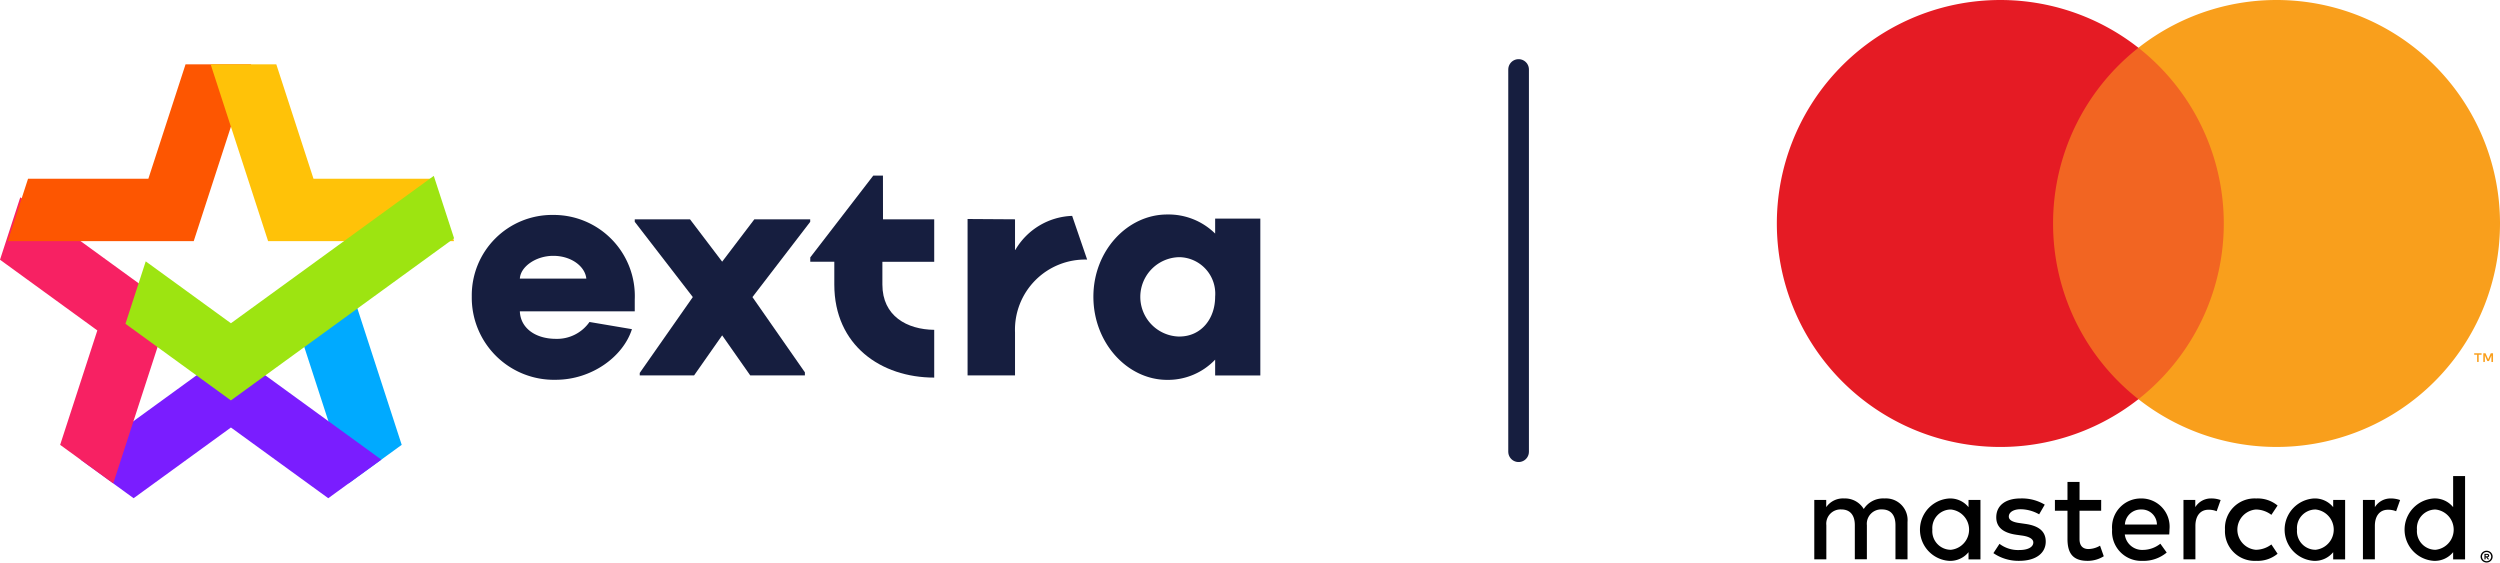 <svg xmlns="http://www.w3.org/2000/svg" xmlns:xlink="http://www.w3.org/1999/xlink" width="242" height="54.452" viewBox="0 0 242 54.452"><defs><style>.a,.d,.n{fill:none;}.b{fill:#0af;}.c{fill:#7a1dff;}.d{stroke:#0af;stroke-miterlimit:10;}.e{fill:#f72163;}.f{fill:#fd5601;}.g{fill:#ffc208;}.h{fill:#9de411;}.i{fill:#161e3f;}.j{clip-path:url(#a);}.k{fill:#f26522;}.l{fill:#e51b24;}.m{fill:#f99f1c;}.n{stroke:#161e3f;stroke-linecap:round;stroke-width:2px;}</style><clipPath id="a"><rect class="a" width="70" height="54.452" transform="translate(0 0)"/></clipPath></defs><g transform="translate(-942 -12.774)"><g transform="translate(942 19)"><path class="b" d="M1278.333,450.234l-5.14,3.734,5.562,17.117,5.14-3.734Z" transform="translate(-1245.01 -430.517)"/><path class="c" d="M1267.364,465.673l-9.421,6.845-5.14-3.734,14.561-10.579,14.561,10.579-5.14,3.734Z" transform="translate(-1245.01 -430.517)"/><path class="d" d="M1246.973,443.39" transform="translate(-1245.01 -430.161)"/><path class="e" d="M1246.973,443.39l14.561,10.579-5.562,17.117-5.14-3.734,3.6-11.075-9.421-6.845Z" transform="translate(-1245.01 -430.517)"/><path class="d" d="M1287.754,443.39" transform="translate(-1245.01 -430.161)"/><path class="f" d="M1259.371,441.073l3.6-11.075h6.353l-5.562,17.117h-18l1.963-6.042Z" transform="translate(-1245.01 -429.998)"/><path class="g" d="M1275.356,441.073l-3.6-11.075H1265.4l5.562,17.117h18L1287,441.073Z" transform="translate(-1245.01 -429.998)"/><path class="h" d="M1288.965,447.115,1287,441.073l-19.637,14.267-8.246-5.991-1.963,6.042,10.209,7.418Z" transform="translate(-1245.01 -430.275)"/><g transform="translate(45.668 10.772)"><path class="i" d="M1299.118,444.83a7.78,7.78,0,0,0-7.888,7.888,7.95,7.95,0,0,0,8.13,8.069c3.475,0,6.528-2.236,7.374-4.9l-4.11-.695a3.824,3.824,0,0,1-3.234,1.632c-2.025,0-3.445-1.058-3.506-2.66h11.122V453.02A7.853,7.853,0,0,0,1299.118,444.83Zm-3.234,6.165c.061-1.148,1.542-2.206,3.234-2.206,1.753,0,3.083,1.027,3.2,2.206Z" transform="translate(-1291.23 -441.022)"/><path class="i" d="M1315.468,449.354l-3.113-4.1h-5.349v.242l5.621,7.284-5.138,7.344v.242h5.259l2.72-3.879,2.72,3.879h5.289v-.3l-5.077-7.283,5.591-7.284v-.242h-5.41Z" transform="translate(-1291.23 -441.022)"/><path class="i" d="M1331.032,441.022h-.936l-6.1,7.918v.423h2.327v2.206c0,5.894,4.533,9.006,9.671,9.006v-4.623c-2.63-.031-5.017-1.33-5.017-4.383v-2.206h5.017v-4.11h-4.957Z" transform="translate(-1291.23 -441.022)"/><path class="i" d="M1343.846,448.215h-.03v-2.962l-4.593-.03v15.141h4.593v-4.171a6.789,6.789,0,0,1,6.982-7.041l-1.451-4.231A6.637,6.637,0,0,0,1343.846,448.215Z" transform="translate(-1291.23 -441.022)"/><path class="i" d="M1363.188,445.182v1.452a6.428,6.428,0,0,0-4.648-1.847c-3.827,0-7.138,3.493-7.138,7.958,0,4.5,3.311,8.05,7.138,8.05a6.3,6.3,0,0,0,4.648-1.957v1.532h4.374V445.182Zm-3.463,11.421a3.843,3.843,0,0,1,0-7.685,3.537,3.537,0,0,1,3.463,3.827C1363.188,454.9,1361.821,456.6,1359.725,456.6Z" transform="translate(-1291.23 -441.022)"/></g></g><g transform="translate(660.284 -106.211)"><g class="j" transform="translate(453.716 118.985)"><path d="M476.716,304.795v-3.622A2.094,2.094,0,0,0,474.5,298.9a2.227,2.227,0,0,0-2.021,1.022,2.113,2.113,0,0,0-1.9-1.022,1.968,1.968,0,0,0-1.733.842v-.7h-1.155v5.751h1.167v-3.3a1.38,1.38,0,0,1,1.457-1.528c.83,0,1.3.541,1.3,1.516v3.309h1.167v-3.3a1.391,1.391,0,0,1,1.456-1.528c.855,0,1.311.541,1.311,1.516v3.309Zm18.747-5.751h-2.094V297.3H492.2v1.745h-1.216v1.046H492.2v2.719c0,1.336.469,2.13,1.949,2.13a2.938,2.938,0,0,0,1.564-.445l-.361-1.023a2.313,2.313,0,0,1-1.107.325c-.626,0-.879-.385-.879-.963V300.09h2.094Zm10.673-.144a1.778,1.778,0,0,0-1.565.842v-.7h-1.143v5.751h1.156v-3.237c0-.951.457-1.564,1.275-1.564a2.034,2.034,0,0,1,.782.145l.384-1.083a2.691,2.691,0,0,0-.89-.156M490,299.5a4.3,4.3,0,0,0-2.347-.6c-1.456,0-2.347.685-2.347,1.829,0,.939.649,1.5,1.937,1.684l.59.084c.686.1,1.059.337,1.059.662,0,.445-.506.734-1.36.734a2.987,2.987,0,0,1-1.913-.6l-.59.9a4.29,4.29,0,0,0,2.491.746c1.66,0,2.575-.77,2.575-1.865,0-1.011-.7-1.529-1.962-1.709l-.589-.085c-.542-.072-1.023-.241-1.023-.626,0-.421.457-.71,1.143-.71a3.709,3.709,0,0,1,1.793.493Zm17.447,2.418a2.867,2.867,0,0,0,3.021,3.02,3.013,3.013,0,0,0,2.069-.685l-.6-.9a2.529,2.529,0,0,1-1.5.517,1.957,1.957,0,0,1,0-3.9,2.529,2.529,0,0,1,1.5.517l.6-.9a3.015,3.015,0,0,0-2.069-.685,2.867,2.867,0,0,0-3.021,3.02m-8.086-3.02a2.782,2.782,0,0,0-2.84,3.008,2.828,2.828,0,0,0,2.925,3.032,3.5,3.5,0,0,0,2.358-.806l-.614-.855a2.739,2.739,0,0,1-1.672.6,1.692,1.692,0,0,1-1.769-1.492h4.3c.013-.156.024-.312.024-.481a2.729,2.729,0,0,0-2.707-3.008m-.024,1.07a1.465,1.465,0,0,1,1.516,1.456h-3.1a1.538,1.538,0,0,1,1.588-1.456m-15.57,1.949v-2.875h-1.155v.7a2.279,2.279,0,0,0-1.865-.842,3.026,3.026,0,0,0,0,6.04,2.28,2.28,0,0,0,1.865-.842v.7h1.155Zm-4.656,0a1.8,1.8,0,0,1,1.793-1.949,1.96,1.96,0,0,1,0,3.9,1.8,1.8,0,0,1-1.793-1.949m44.4-3.02a1.776,1.776,0,0,0-1.564.842v-.7H520.8v5.751h1.155v-3.237c0-.951.457-1.564,1.276-1.564a2.036,2.036,0,0,1,.782.145l.385-1.083a2.7,2.7,0,0,0-.891-.156m9.268,5.061a.592.592,0,0,1,.41.168.583.583,0,0,1,.124.182.555.555,0,0,1,.046.222.548.548,0,0,1-.046.221.587.587,0,0,1-.124.181.61.61,0,0,1-.184.123.582.582,0,0,1-.226.045.6.6,0,0,1-.23-.045.588.588,0,0,1-.186-.123.57.57,0,0,1-.124-.181.548.548,0,0,1-.046-.221.555.555,0,0,1,.046-.222.567.567,0,0,1,.124-.182.555.555,0,0,1,.186-.122.585.585,0,0,1,.23-.046m0,1.016a.429.429,0,0,0,.172-.035.45.45,0,0,0,.139-.095.446.446,0,0,0,0-.63.437.437,0,0,0-.311-.129.439.439,0,0,0-.413.27.465.465,0,0,0,0,.347.448.448,0,0,0,.094.141.462.462,0,0,0,.143.095.443.443,0,0,0,.175.035m.033-.712a.238.238,0,0,1,.158.046.151.151,0,0,1,.055.124.144.144,0,0,1-.044.108.213.213,0,0,1-.125.052l.173.2h-.136l-.16-.2h-.052v.2h-.114v-.53Zm-.131.1v.142h.13a.127.127,0,0,0,.072-.018.066.066,0,0,0,0-.106.129.129,0,0,0-.072-.018Zm-13.6-2.445v-2.875h-1.156v.7a2.277,2.277,0,0,0-1.865-.842,3.026,3.026,0,0,0,0,6.04,2.278,2.278,0,0,0,1.865-.842v.7h1.156Zm-4.657,0a1.8,1.8,0,0,1,1.793-1.949,1.96,1.96,0,0,1,0,3.9,1.8,1.8,0,0,1-1.793-1.949m16.268,0v-5.186h-1.156v3.008a2.278,2.278,0,0,0-1.865-.842,3.026,3.026,0,0,0,0,6.04,2.279,2.279,0,0,0,1.865-.842v.7h1.156Zm-4.657,0a1.8,1.8,0,0,1,1.793-1.949,1.96,1.96,0,0,1,0,3.9,1.8,1.8,0,0,1-1.793-1.949" transform="translate(-464.068 -250.65)"/><rect class="k" width="20.824" height="34.015" transform="translate(24.588 4.625)"/><path class="l" d="M480.454,140.617a21.6,21.6,0,0,1,8.262-17.007,21.633,21.633,0,1,0,0,34.015,21.6,21.6,0,0,1-8.262-17.007" transform="translate(-453.716 -118.984)"/><path class="m" d="M714.515,251.729v-.7h.281v-.143h-.714v.143h.281v.7Zm1.389,0v-.839h-.219l-.252.577-.252-.577h-.219v.839h.154V251.1l.237.546h.16l.236-.548v.635Z" transform="translate(-646.579 -216.692)"/><path class="m" d="M623.717,140.617a21.632,21.632,0,0,1-35,17.007,21.635,21.635,0,0,0,0-34.015,21.632,21.632,0,0,1,35,17.007" transform="translate(-553.717 -118.984)"/></g></g><line class="n" y2="37" transform="translate(1089 19.5)"/></g></svg>